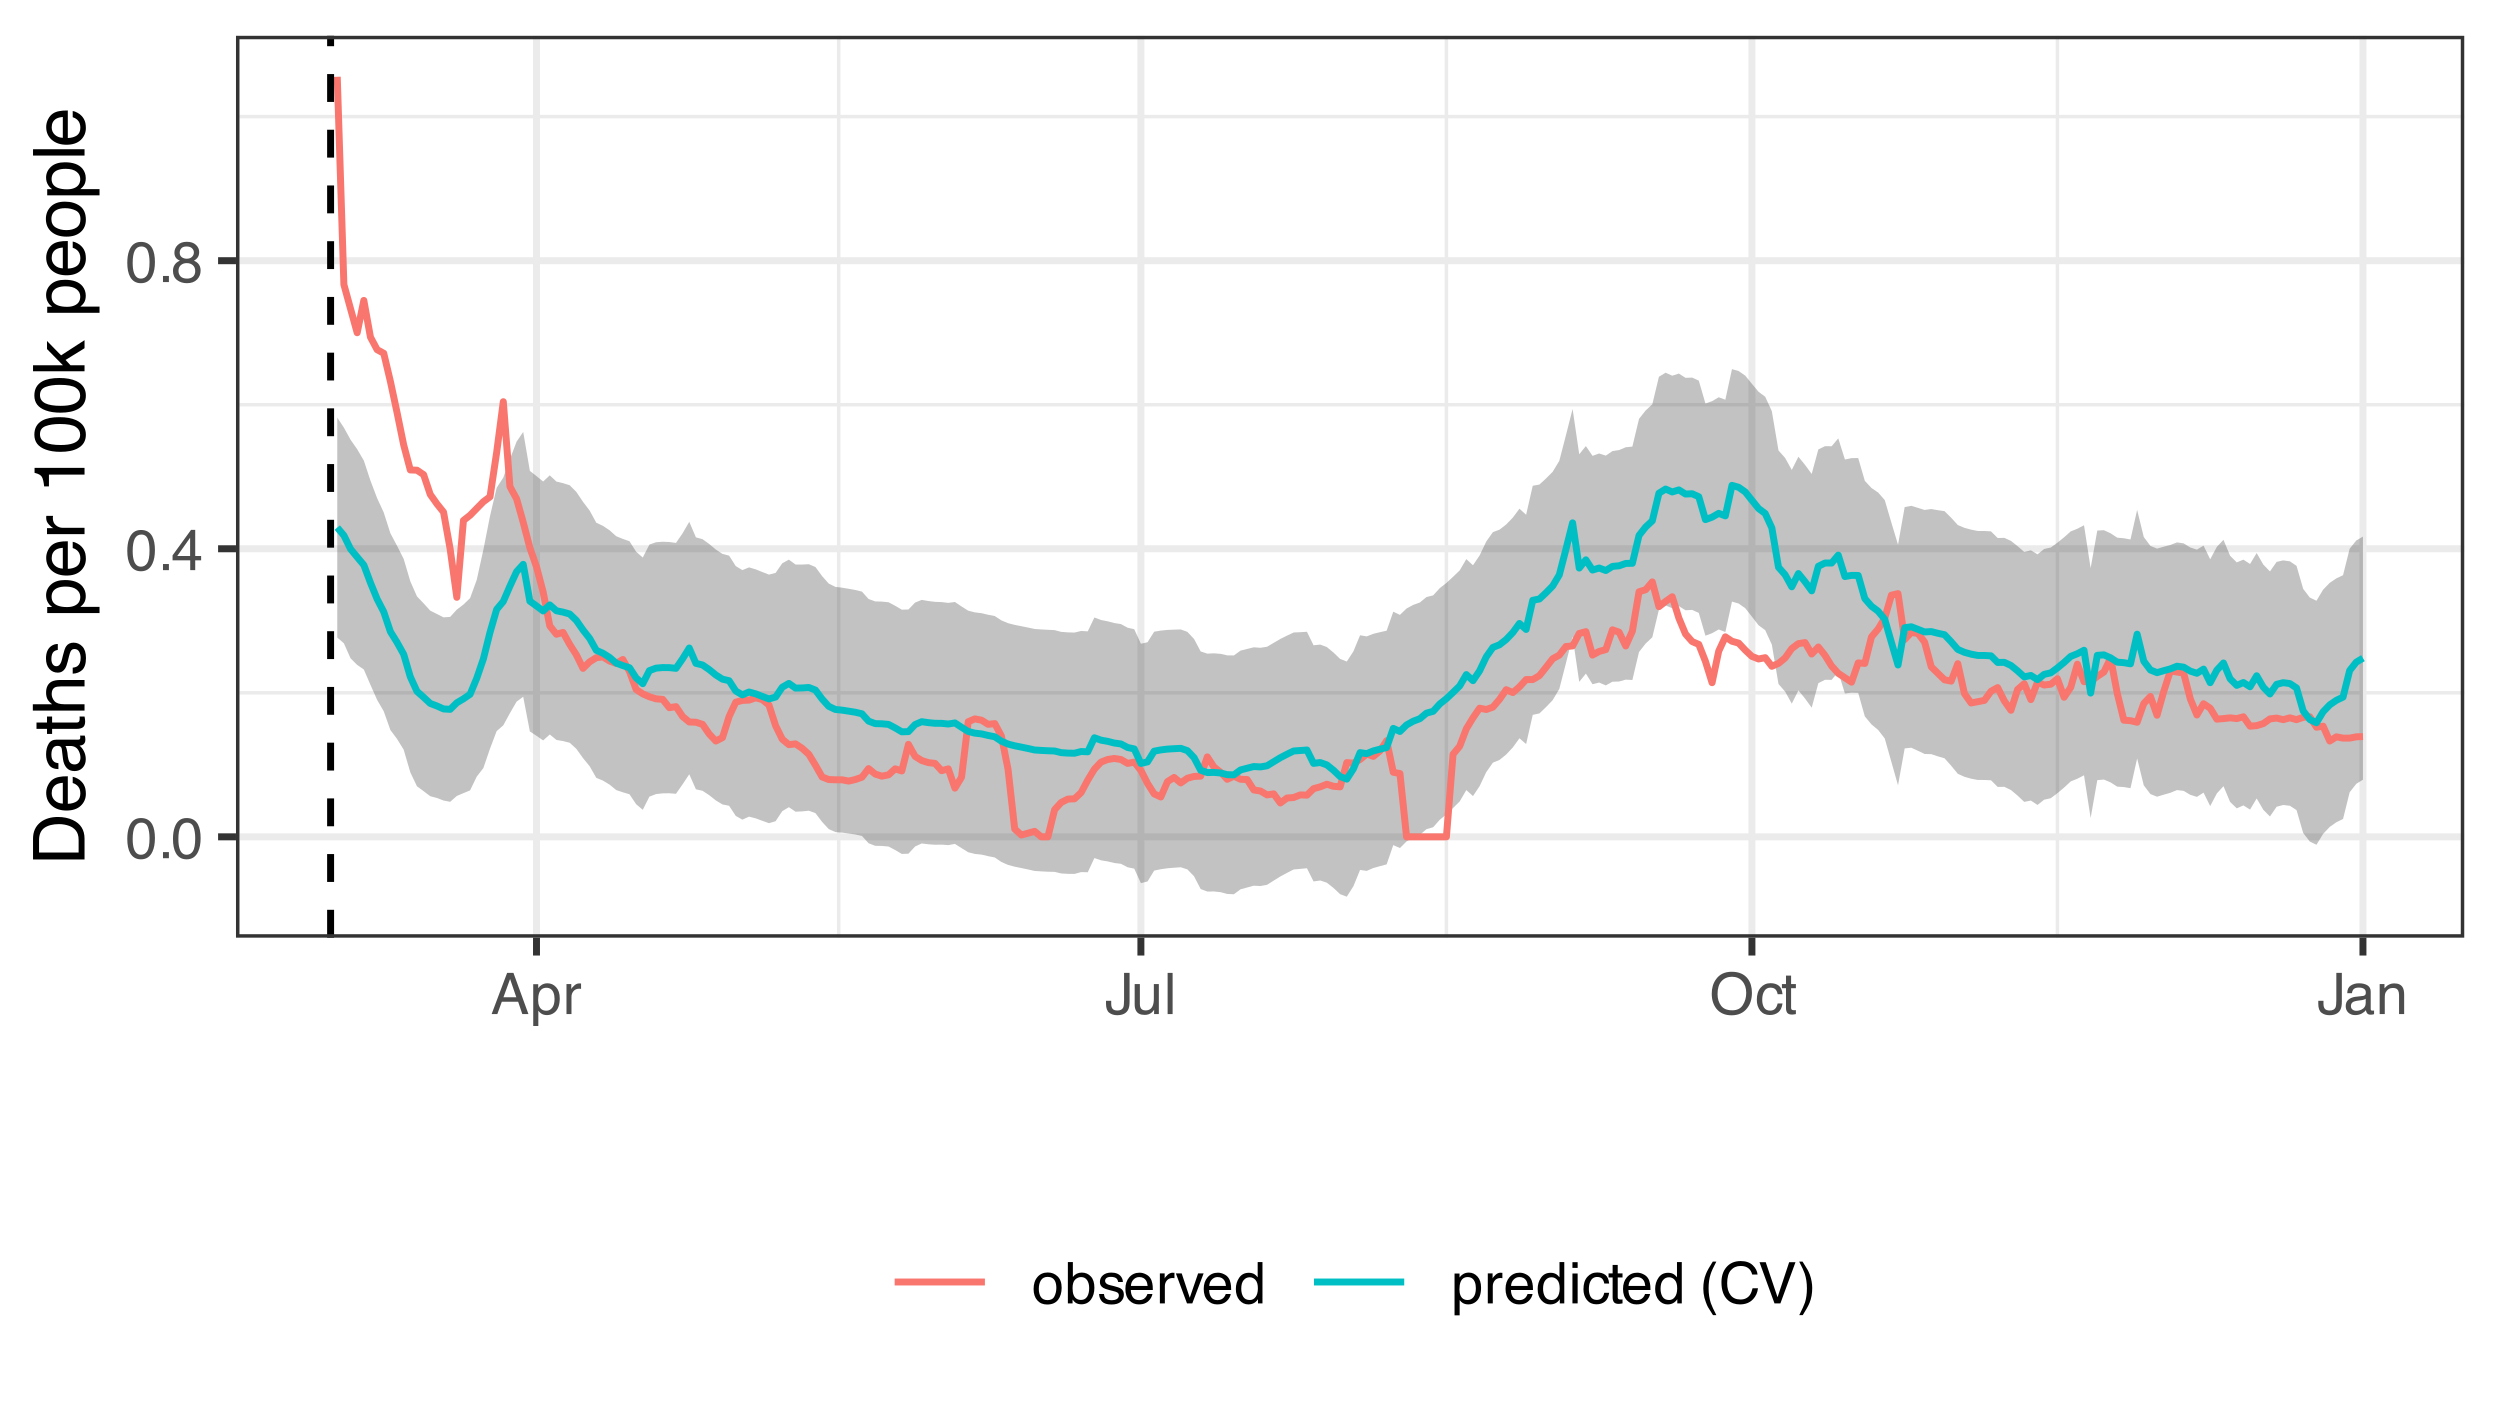 <?xml version="1.0" encoding="UTF-8"?>
<svg xmlns="http://www.w3.org/2000/svg" xmlns:xlink="http://www.w3.org/1999/xlink" width="383" height="216" viewBox="0 0 383 216">
<defs>
<g>
<g id="glyph-0-0">
<path d="M 0.281 0 L 0.281 -6.312 L 5.297 -6.312 L 5.297 0 Z M 4.5 -0.797 L 4.5 -5.516 L 1.078 -5.516 L 1.078 -0.797 Z M 4.5 -0.797 "/>
</g>
<g id="glyph-0-1">
<path d="M 2.375 -6.156 C 3.176 -6.156 3.754 -5.828 4.109 -5.172 C 4.379 -4.66 4.516 -3.961 4.516 -3.078 C 4.516 -2.242 4.391 -1.555 4.141 -1.016 C 3.785 -0.223 3.195 0.172 2.375 0.172 C 1.633 0.172 1.082 -0.148 0.719 -0.797 C 0.426 -1.328 0.281 -2.047 0.281 -2.953 C 0.281 -3.648 0.367 -4.25 0.547 -4.75 C 0.879 -5.688 1.488 -6.156 2.375 -6.156 Z M 2.375 -0.531 C 2.77 -0.531 3.086 -0.707 3.328 -1.062 C 3.566 -1.426 3.688 -2.086 3.688 -3.047 C 3.688 -3.754 3.598 -4.332 3.422 -4.781 C 3.254 -5.227 2.922 -5.453 2.422 -5.453 C 1.973 -5.453 1.641 -5.238 1.422 -4.812 C 1.211 -4.383 1.109 -3.754 1.109 -2.922 C 1.109 -2.297 1.176 -1.789 1.312 -1.406 C 1.52 -0.82 1.875 -0.531 2.375 -0.531 Z M 2.375 -0.531 "/>
</g>
<g id="glyph-0-2">
<path d="M 0.75 -0.938 L 1.656 -0.938 L 1.656 0 L 0.75 0 Z M 0.75 -0.938 "/>
</g>
<g id="glyph-0-3">
<path d="M 2.906 -2.172 L 2.906 -4.969 L 0.938 -2.172 Z M 2.922 0 L 2.922 -1.5 L 0.219 -1.5 L 0.219 -2.266 L 3.047 -6.172 L 3.688 -6.172 L 3.688 -2.172 L 4.594 -2.172 L 4.594 -1.5 L 3.688 -1.5 L 3.688 0 Z M 2.922 0 "/>
</g>
<g id="glyph-0-4">
<path d="M 2.391 -3.578 C 2.734 -3.578 3 -3.672 3.188 -3.859 C 3.383 -4.047 3.484 -4.273 3.484 -4.547 C 3.484 -4.773 3.391 -4.984 3.203 -5.172 C 3.016 -5.359 2.734 -5.453 2.359 -5.453 C 1.992 -5.453 1.727 -5.359 1.562 -5.172 C 1.395 -4.984 1.312 -4.758 1.312 -4.5 C 1.312 -4.207 1.414 -3.977 1.625 -3.812 C 1.844 -3.656 2.098 -3.578 2.391 -3.578 Z M 2.438 -0.531 C 2.801 -0.531 3.098 -0.625 3.328 -0.812 C 3.566 -1.008 3.688 -1.301 3.688 -1.688 C 3.688 -2.082 3.562 -2.383 3.312 -2.594 C 3.07 -2.801 2.766 -2.906 2.391 -2.906 C 2.016 -2.906 1.707 -2.797 1.469 -2.578 C 1.238 -2.367 1.125 -2.078 1.125 -1.703 C 1.125 -1.391 1.227 -1.113 1.438 -0.875 C 1.656 -0.645 1.988 -0.531 2.438 -0.531 Z M 1.344 -3.281 C 1.125 -3.375 0.957 -3.477 0.844 -3.594 C 0.613 -3.82 0.5 -4.125 0.5 -4.5 C 0.5 -4.957 0.664 -5.348 1 -5.672 C 1.332 -6.004 1.801 -6.172 2.406 -6.172 C 3 -6.172 3.461 -6.016 3.797 -5.703 C 4.129 -5.391 4.297 -5.023 4.297 -4.609 C 4.297 -4.223 4.195 -3.914 4 -3.688 C 3.895 -3.551 3.727 -3.414 3.5 -3.281 C 3.758 -3.164 3.961 -3.031 4.109 -2.875 C 4.379 -2.594 4.516 -2.223 4.516 -1.766 C 4.516 -1.223 4.332 -0.766 3.969 -0.391 C 3.602 -0.016 3.086 0.172 2.422 0.172 C 1.828 0.172 1.32 0.008 0.906 -0.312 C 0.488 -0.633 0.281 -1.109 0.281 -1.734 C 0.281 -2.086 0.367 -2.395 0.547 -2.656 C 0.723 -2.926 0.988 -3.133 1.344 -3.281 Z M 1.344 -3.281 "/>
</g>
<g id="glyph-0-5">
<path d="M 3.906 -2.578 L 2.953 -5.375 L 1.938 -2.578 Z M 2.5 -6.312 L 3.469 -6.312 L 5.766 0 L 4.828 0 L 4.188 -1.891 L 1.688 -1.891 L 1 0 L 0.125 0 Z M 2.5 -6.312 "/>
</g>
<g id="glyph-0-6">
<path d="M 2.516 -0.516 C 2.867 -0.516 3.164 -0.664 3.406 -0.969 C 3.645 -1.27 3.766 -1.723 3.766 -2.328 C 3.766 -2.691 3.711 -3.004 3.609 -3.266 C 3.41 -3.773 3.047 -4.031 2.516 -4.031 C 1.973 -4.031 1.602 -3.766 1.406 -3.234 C 1.301 -2.941 1.25 -2.578 1.25 -2.141 C 1.25 -1.785 1.301 -1.484 1.406 -1.234 C 1.602 -0.754 1.973 -0.516 2.516 -0.516 Z M 0.5 -4.578 L 1.266 -4.578 L 1.266 -3.969 C 1.41 -4.176 1.578 -4.336 1.766 -4.453 C 2.023 -4.629 2.332 -4.719 2.688 -4.719 C 3.207 -4.719 3.648 -4.516 4.016 -4.109 C 4.379 -3.711 4.562 -3.145 4.562 -2.406 C 4.562 -1.395 4.297 -0.676 3.766 -0.25 C 3.43 0.02 3.047 0.156 2.609 0.156 C 2.266 0.156 1.973 0.078 1.734 -0.078 C 1.598 -0.16 1.445 -0.305 1.281 -0.516 L 1.281 1.828 L 0.5 1.828 Z M 0.5 -4.578 "/>
</g>
<g id="glyph-0-7">
<path d="M 0.594 -4.594 L 1.328 -4.594 L 1.328 -3.812 C 1.379 -3.957 1.523 -4.141 1.766 -4.359 C 2.004 -4.586 2.273 -4.703 2.578 -4.703 C 2.586 -4.703 2.609 -4.695 2.641 -4.688 C 2.68 -4.688 2.742 -4.688 2.828 -4.688 L 2.828 -3.859 C 2.773 -3.867 2.727 -3.875 2.688 -3.875 C 2.656 -3.883 2.617 -3.891 2.578 -3.891 C 2.18 -3.891 1.879 -3.766 1.672 -3.516 C 1.461 -3.266 1.359 -2.973 1.359 -2.641 L 1.359 0 L 0.594 0 Z M 0.594 -4.594 "/>
</g>
<g id="glyph-0-8">
<path d="M 3.766 -1.875 C 3.766 -1.344 3.688 -0.93 3.531 -0.641 C 3.238 -0.098 2.68 0.172 1.859 0.172 C 1.391 0.172 0.988 0.047 0.656 -0.203 C 0.32 -0.461 0.156 -0.922 0.156 -1.578 L 0.156 -2.031 L 0.953 -2.031 L 0.953 -1.578 C 0.953 -1.234 1.023 -0.973 1.172 -0.797 C 1.328 -0.629 1.57 -0.547 1.906 -0.547 C 2.352 -0.547 2.648 -0.703 2.797 -1.016 C 2.879 -1.211 2.922 -1.578 2.922 -2.109 L 2.922 -6.312 L 3.766 -6.312 Z M 3.766 -1.875 "/>
</g>
<g id="glyph-0-9">
<path d="M 1.344 -4.594 L 1.344 -1.547 C 1.344 -1.305 1.379 -1.113 1.453 -0.969 C 1.586 -0.695 1.844 -0.562 2.219 -0.562 C 2.758 -0.562 3.125 -0.801 3.312 -1.281 C 3.426 -1.539 3.484 -1.895 3.484 -2.344 L 3.484 -4.594 L 4.25 -4.594 L 4.25 0 L 3.516 0 L 3.531 -0.672 C 3.426 -0.504 3.301 -0.359 3.156 -0.234 C 2.863 0.004 2.504 0.125 2.078 0.125 C 1.422 0.125 0.977 -0.094 0.75 -0.531 C 0.613 -0.77 0.547 -1.082 0.547 -1.469 L 0.547 -4.594 Z M 2.406 -4.719 Z M 2.406 -4.719 "/>
</g>
<g id="glyph-0-10">
<path d="M 0.594 -6.312 L 1.359 -6.312 L 1.359 0 L 0.594 0 Z M 0.594 -6.312 "/>
</g>
<g id="glyph-0-11">
<path d="M 3.391 -6.484 C 4.504 -6.484 5.332 -6.125 5.875 -5.406 C 6.289 -4.844 6.5 -4.129 6.5 -3.266 C 6.5 -2.316 6.258 -1.535 5.781 -0.922 C 5.219 -0.18 4.414 0.188 3.375 0.188 C 2.406 0.188 1.645 -0.133 1.094 -0.781 C 0.594 -1.395 0.344 -2.176 0.344 -3.125 C 0.344 -3.977 0.555 -4.707 0.984 -5.312 C 1.523 -6.094 2.328 -6.484 3.391 -6.484 Z M 3.484 -0.578 C 4.234 -0.578 4.773 -0.848 5.109 -1.391 C 5.453 -1.93 5.625 -2.551 5.625 -3.25 C 5.625 -3.988 5.426 -4.582 5.031 -5.031 C 4.645 -5.488 4.113 -5.719 3.438 -5.719 C 2.789 -5.719 2.258 -5.492 1.844 -5.047 C 1.438 -4.598 1.234 -3.938 1.234 -3.062 C 1.234 -2.363 1.41 -1.773 1.766 -1.297 C 2.117 -0.816 2.691 -0.578 3.484 -0.578 Z M 3.422 -6.484 Z M 3.422 -6.484 "/>
</g>
<g id="glyph-0-12">
<path d="M 2.344 -4.734 C 2.863 -4.734 3.285 -4.609 3.609 -4.359 C 3.93 -4.109 4.125 -3.672 4.188 -3.047 L 3.438 -3.047 C 3.395 -3.336 3.289 -3.578 3.125 -3.766 C 2.957 -3.953 2.695 -4.047 2.344 -4.047 C 1.852 -4.047 1.5 -3.801 1.281 -3.312 C 1.145 -3.008 1.078 -2.629 1.078 -2.172 C 1.078 -1.703 1.172 -1.312 1.359 -1 C 1.555 -0.688 1.867 -0.531 2.297 -0.531 C 2.609 -0.531 2.859 -0.625 3.047 -0.812 C 3.234 -1.008 3.363 -1.281 3.438 -1.625 L 4.188 -1.625 C 4.102 -1.02 3.891 -0.57 3.547 -0.281 C 3.203 0 2.766 0.141 2.234 0.141 C 1.629 0.141 1.145 -0.078 0.781 -0.516 C 0.426 -0.961 0.25 -1.516 0.25 -2.172 C 0.25 -2.984 0.445 -3.613 0.844 -4.062 C 1.238 -4.508 1.738 -4.734 2.344 -4.734 Z M 2.219 -4.719 Z M 2.219 -4.719 "/>
</g>
<g id="glyph-0-13">
<path d="M 0.719 -5.891 L 1.5 -5.891 L 1.5 -4.594 L 2.234 -4.594 L 2.234 -3.969 L 1.5 -3.969 L 1.5 -0.969 C 1.5 -0.801 1.555 -0.691 1.672 -0.641 C 1.723 -0.609 1.82 -0.594 1.969 -0.594 C 2 -0.594 2.035 -0.594 2.078 -0.594 C 2.129 -0.594 2.18 -0.598 2.234 -0.609 L 2.234 0 C 2.148 0.02 2.055 0.035 1.953 0.047 C 1.859 0.066 1.758 0.078 1.656 0.078 C 1.289 0.078 1.039 -0.016 0.906 -0.203 C 0.781 -0.391 0.719 -0.629 0.719 -0.922 L 0.719 -3.969 L 0.094 -3.969 L 0.094 -4.594 L 0.719 -4.594 Z M 0.719 -5.891 "/>
</g>
<g id="glyph-0-14">
<path d="M 1.156 -1.219 C 1.156 -1 1.238 -0.82 1.406 -0.688 C 1.57 -0.562 1.766 -0.5 1.984 -0.5 C 2.254 -0.5 2.52 -0.562 2.781 -0.688 C 3.207 -0.895 3.422 -1.238 3.422 -1.719 L 3.422 -2.344 C 3.328 -2.281 3.203 -2.227 3.047 -2.188 C 2.898 -2.145 2.754 -2.117 2.609 -2.109 L 2.141 -2.047 C 1.867 -2.004 1.66 -1.945 1.516 -1.875 C 1.273 -1.738 1.156 -1.52 1.156 -1.219 Z M 3.031 -2.781 C 3.207 -2.812 3.328 -2.891 3.391 -3.016 C 3.422 -3.078 3.438 -3.176 3.438 -3.312 C 3.438 -3.57 3.344 -3.758 3.156 -3.875 C 2.969 -4 2.703 -4.062 2.359 -4.062 C 1.953 -4.062 1.664 -3.953 1.5 -3.734 C 1.406 -3.609 1.344 -3.43 1.312 -3.203 L 0.594 -3.203 C 0.602 -3.766 0.785 -4.156 1.141 -4.375 C 1.492 -4.602 1.906 -4.719 2.375 -4.719 C 2.914 -4.719 3.352 -4.613 3.688 -4.406 C 4.02 -4.195 4.188 -3.875 4.188 -3.438 L 4.188 -0.797 C 4.188 -0.711 4.203 -0.645 4.234 -0.594 C 4.273 -0.551 4.348 -0.531 4.453 -0.531 C 4.484 -0.531 4.52 -0.531 4.562 -0.531 C 4.602 -0.531 4.648 -0.535 4.703 -0.547 L 4.703 0.016 C 4.578 0.055 4.484 0.078 4.422 0.078 C 4.359 0.086 4.273 0.094 4.172 0.094 C 3.898 0.094 3.707 0 3.594 -0.188 C 3.531 -0.281 3.484 -0.422 3.453 -0.609 C 3.297 -0.398 3.07 -0.219 2.781 -0.062 C 2.488 0.082 2.16 0.156 1.797 0.156 C 1.367 0.156 1.02 0.023 0.75 -0.234 C 0.488 -0.492 0.359 -0.816 0.359 -1.203 C 0.359 -1.629 0.488 -1.957 0.75 -2.188 C 1.02 -2.426 1.367 -2.578 1.797 -2.641 Z M 2.391 -4.719 Z M 2.391 -4.719 "/>
</g>
<g id="glyph-0-15">
<path d="M 0.562 -4.594 L 1.297 -4.594 L 1.297 -3.953 C 1.516 -4.211 1.742 -4.398 1.984 -4.516 C 2.234 -4.641 2.508 -4.703 2.812 -4.703 C 3.457 -4.703 3.895 -4.473 4.125 -4.016 C 4.25 -3.766 4.312 -3.41 4.312 -2.953 L 4.312 0 L 3.531 0 L 3.531 -2.906 C 3.531 -3.176 3.488 -3.398 3.406 -3.578 C 3.27 -3.859 3.02 -4 2.656 -4 C 2.477 -4 2.328 -3.984 2.203 -3.953 C 1.992 -3.891 1.812 -3.766 1.656 -3.578 C 1.52 -3.422 1.43 -3.258 1.391 -3.094 C 1.359 -2.938 1.344 -2.707 1.344 -2.406 L 1.344 0 L 0.562 0 Z M 2.391 -4.719 Z M 2.391 -4.719 "/>
</g>
<g id="glyph-0-16">
<path d="M 2.391 -0.5 C 2.898 -0.5 3.25 -0.691 3.438 -1.078 C 3.633 -1.461 3.734 -1.895 3.734 -2.375 C 3.734 -2.801 3.664 -3.148 3.531 -3.422 C 3.312 -3.848 2.938 -4.062 2.406 -4.062 C 1.926 -4.062 1.578 -3.879 1.359 -3.516 C 1.148 -3.16 1.047 -2.727 1.047 -2.219 C 1.047 -1.727 1.148 -1.316 1.359 -0.984 C 1.578 -0.66 1.922 -0.5 2.391 -0.5 Z M 2.422 -4.734 C 3.016 -4.734 3.516 -4.535 3.922 -4.141 C 4.336 -3.742 4.547 -3.16 4.547 -2.391 C 4.547 -1.648 4.363 -1.035 4 -0.547 C 3.633 -0.066 3.07 0.172 2.312 0.172 C 1.688 0.172 1.188 -0.039 0.812 -0.469 C 0.438 -0.895 0.25 -1.473 0.25 -2.203 C 0.25 -2.973 0.445 -3.586 0.844 -4.047 C 1.238 -4.504 1.766 -4.734 2.422 -4.734 Z M 2.391 -4.719 Z M 2.391 -4.719 "/>
</g>
<g id="glyph-0-17">
<path d="M 0.5 -6.328 L 1.266 -6.328 L 1.266 -4.047 C 1.43 -4.266 1.629 -4.43 1.859 -4.547 C 2.098 -4.66 2.352 -4.719 2.625 -4.719 C 3.195 -4.719 3.66 -4.52 4.016 -4.125 C 4.379 -3.738 4.562 -3.16 4.562 -2.391 C 4.562 -1.66 4.383 -1.055 4.031 -0.578 C 3.676 -0.098 3.188 0.141 2.562 0.141 C 2.219 0.141 1.922 0.055 1.672 -0.109 C 1.535 -0.203 1.383 -0.363 1.219 -0.594 L 1.219 0 L 0.5 0 Z M 2.516 -0.531 C 2.93 -0.531 3.242 -0.695 3.453 -1.031 C 3.66 -1.363 3.766 -1.801 3.766 -2.344 C 3.766 -2.832 3.66 -3.234 3.453 -3.547 C 3.242 -3.867 2.938 -4.031 2.531 -4.031 C 2.188 -4.031 1.879 -3.898 1.609 -3.641 C 1.348 -3.379 1.219 -2.945 1.219 -2.344 C 1.219 -1.914 1.27 -1.566 1.375 -1.297 C 1.582 -0.785 1.961 -0.531 2.516 -0.531 Z M 2.516 -0.531 "/>
</g>
<g id="glyph-0-18">
<path d="M 1.031 -1.438 C 1.051 -1.188 1.113 -0.988 1.219 -0.844 C 1.414 -0.602 1.754 -0.484 2.234 -0.484 C 2.516 -0.484 2.766 -0.539 2.984 -0.656 C 3.203 -0.781 3.312 -0.973 3.312 -1.234 C 3.312 -1.43 3.223 -1.582 3.047 -1.688 C 2.941 -1.75 2.723 -1.82 2.391 -1.906 L 1.781 -2.062 C 1.383 -2.164 1.094 -2.273 0.906 -2.391 C 0.57 -2.598 0.406 -2.891 0.406 -3.266 C 0.406 -3.691 0.562 -4.039 0.875 -4.312 C 1.195 -4.582 1.617 -4.719 2.141 -4.719 C 2.836 -4.719 3.336 -4.516 3.641 -4.109 C 3.836 -3.848 3.93 -3.57 3.922 -3.281 L 3.203 -3.281 C 3.18 -3.457 3.117 -3.613 3.016 -3.75 C 2.836 -3.957 2.531 -4.062 2.094 -4.062 C 1.801 -4.062 1.578 -4.004 1.422 -3.891 C 1.273 -3.773 1.203 -3.629 1.203 -3.453 C 1.203 -3.254 1.301 -3.094 1.5 -2.969 C 1.613 -2.895 1.781 -2.832 2 -2.781 L 2.516 -2.656 C 3.066 -2.52 3.438 -2.391 3.625 -2.266 C 3.926 -2.066 4.078 -1.754 4.078 -1.328 C 4.078 -0.922 3.922 -0.566 3.609 -0.266 C 3.305 0.023 2.832 0.172 2.188 0.172 C 1.508 0.172 1.023 0.02 0.734 -0.281 C 0.453 -0.594 0.301 -0.977 0.281 -1.438 Z M 2.172 -4.719 Z M 2.172 -4.719 "/>
</g>
<g id="glyph-0-19">
<path d="M 2.484 -4.703 C 2.805 -4.703 3.117 -4.625 3.422 -4.469 C 3.734 -4.32 3.969 -4.125 4.125 -3.875 C 4.281 -3.645 4.383 -3.375 4.438 -3.062 C 4.488 -2.852 4.516 -2.516 4.516 -2.047 L 1.141 -2.047 C 1.148 -1.586 1.258 -1.211 1.469 -0.922 C 1.676 -0.641 1.992 -0.5 2.422 -0.5 C 2.828 -0.5 3.148 -0.633 3.391 -0.906 C 3.523 -1.062 3.625 -1.238 3.688 -1.438 L 4.453 -1.438 C 4.43 -1.27 4.363 -1.082 4.25 -0.875 C 4.133 -0.664 4.004 -0.5 3.859 -0.375 C 3.629 -0.145 3.344 0.008 3 0.094 C 2.812 0.133 2.598 0.156 2.359 0.156 C 1.785 0.156 1.301 -0.051 0.906 -0.469 C 0.508 -0.883 0.312 -1.469 0.312 -2.219 C 0.312 -2.945 0.508 -3.539 0.906 -4 C 1.312 -4.469 1.836 -4.703 2.484 -4.703 Z M 3.719 -2.672 C 3.688 -3.004 3.613 -3.27 3.5 -3.469 C 3.281 -3.844 2.926 -4.031 2.438 -4.031 C 2.082 -4.031 1.785 -3.898 1.547 -3.641 C 1.305 -3.391 1.176 -3.066 1.156 -2.672 Z M 2.406 -4.719 Z M 2.406 -4.719 "/>
</g>
<g id="glyph-0-20">
<path d="M 0.938 -4.594 L 2.172 -0.859 L 3.453 -4.594 L 4.297 -4.594 L 2.562 0 L 1.75 0 L 0.047 -4.594 Z M 0.938 -4.594 "/>
</g>
<g id="glyph-0-21">
<path d="M 1.062 -2.25 C 1.062 -1.75 1.164 -1.332 1.375 -1 C 1.582 -0.676 1.914 -0.516 2.375 -0.516 C 2.727 -0.516 3.02 -0.664 3.25 -0.969 C 3.488 -1.281 3.609 -1.723 3.609 -2.297 C 3.609 -2.879 3.488 -3.305 3.25 -3.578 C 3.008 -3.859 2.711 -4 2.359 -4 C 1.973 -4 1.66 -3.848 1.422 -3.547 C 1.18 -3.254 1.062 -2.82 1.062 -2.25 Z M 2.219 -4.688 C 2.57 -4.688 2.867 -4.609 3.109 -4.453 C 3.242 -4.367 3.398 -4.219 3.578 -4 L 3.578 -6.328 L 4.312 -6.328 L 4.312 0 L 3.625 0 L 3.625 -0.641 C 3.438 -0.359 3.219 -0.156 2.969 -0.031 C 2.727 0.094 2.453 0.156 2.141 0.156 C 1.617 0.156 1.172 -0.055 0.797 -0.484 C 0.422 -0.91 0.234 -1.484 0.234 -2.203 C 0.234 -2.867 0.406 -3.445 0.75 -3.938 C 1.094 -4.438 1.582 -4.688 2.219 -4.688 Z M 2.219 -4.688 "/>
</g>
<g id="glyph-0-22">
<path d="M 0.562 -4.578 L 1.359 -4.578 L 1.359 0 L 0.562 0 Z M 0.562 -6.312 L 1.359 -6.312 L 1.359 -5.438 L 0.562 -5.438 Z M 0.562 -6.312 "/>
</g>
<g id="glyph-0-23">
</g>
<g id="glyph-0-24">
<path d="M 2.609 -6.406 C 2.148 -5.539 1.859 -4.898 1.734 -4.484 C 1.523 -3.859 1.422 -3.133 1.422 -2.312 C 1.422 -1.477 1.535 -0.719 1.766 -0.031 C 1.91 0.383 2.191 0.992 2.609 1.797 L 2.094 1.797 C 1.676 1.141 1.414 0.723 1.312 0.547 C 1.219 0.367 1.113 0.125 1 -0.188 C 0.832 -0.613 0.719 -1.066 0.656 -1.547 C 0.625 -1.797 0.609 -2.035 0.609 -2.266 C 0.609 -3.109 0.742 -3.859 1.016 -4.516 C 1.18 -4.941 1.531 -5.57 2.062 -6.406 Z M 2.609 -6.406 "/>
</g>
<g id="glyph-0-25">
<path d="M 3.328 -6.484 C 4.129 -6.484 4.75 -6.27 5.188 -5.844 C 5.625 -5.426 5.867 -4.953 5.922 -4.422 L 5.094 -4.422 C 5 -4.828 4.812 -5.145 4.531 -5.375 C 4.25 -5.613 3.852 -5.734 3.344 -5.734 C 2.719 -5.734 2.211 -5.516 1.828 -5.078 C 1.453 -4.641 1.266 -3.973 1.266 -3.078 C 1.266 -2.336 1.438 -1.738 1.781 -1.281 C 2.125 -0.82 2.633 -0.594 3.312 -0.594 C 3.945 -0.594 4.43 -0.832 4.766 -1.312 C 4.93 -1.57 5.062 -1.906 5.156 -2.312 L 5.984 -2.312 C 5.91 -1.656 5.664 -1.102 5.25 -0.656 C 4.75 -0.113 4.07 0.156 3.219 0.156 C 2.488 0.156 1.875 -0.062 1.375 -0.5 C 0.719 -1.094 0.391 -2 0.391 -3.219 C 0.391 -4.156 0.633 -4.922 1.125 -5.516 C 1.656 -6.16 2.391 -6.484 3.328 -6.484 Z M 3.156 -6.484 Z M 3.156 -6.484 "/>
</g>
<g id="glyph-0-26">
<path d="M 1.172 -6.312 L 2.984 -0.938 L 4.766 -6.312 L 5.734 -6.312 L 3.422 0 L 2.516 0 L 0.219 -6.312 Z M 1.172 -6.312 "/>
</g>
<g id="glyph-0-27">
<path d="M 0.312 1.797 C 0.758 0.91 1.051 0.266 1.188 -0.141 C 1.383 -0.754 1.484 -1.477 1.484 -2.312 C 1.484 -3.133 1.367 -3.891 1.141 -4.578 C 0.992 -5.004 0.711 -5.613 0.297 -6.406 L 0.812 -6.406 C 1.25 -5.707 1.516 -5.273 1.609 -5.109 C 1.703 -4.941 1.805 -4.711 1.922 -4.422 C 2.055 -4.066 2.148 -3.711 2.203 -3.359 C 2.266 -3.016 2.297 -2.68 2.297 -2.359 C 2.297 -1.516 2.16 -0.758 1.891 -0.094 C 1.723 0.332 1.375 0.961 0.844 1.797 Z M 0.312 1.797 "/>
</g>
<g id="glyph-1-0">
<path d="M 0 -0.359 L -7.891 -0.359 L -7.891 -6.625 L 0 -6.625 Z M -0.984 -5.625 L -6.906 -5.625 L -6.906 -1.344 L -0.984 -1.344 Z M -0.984 -5.625 "/>
</g>
<g id="glyph-1-1">
<path d="M -0.906 -3.875 C -0.906 -4.227 -0.945 -4.523 -1.031 -4.766 C -1.164 -5.172 -1.43 -5.508 -1.828 -5.781 C -2.148 -5.988 -2.562 -6.141 -3.062 -6.234 C -3.352 -6.285 -3.629 -6.312 -3.891 -6.312 C -4.859 -6.312 -5.613 -6.117 -6.156 -5.734 C -6.695 -5.348 -6.969 -4.723 -6.969 -3.859 L -6.969 -1.953 L -0.906 -1.953 Z M -7.891 -0.891 L -7.891 -4.078 C -7.891 -5.16 -7.504 -6.004 -6.734 -6.609 C -6.035 -7.141 -5.145 -7.406 -4.062 -7.406 C -3.227 -7.406 -2.473 -7.25 -1.797 -6.938 C -0.598 -6.383 0 -5.43 0 -4.078 L 0 -0.891 Z M -7.891 -0.891 "/>
</g>
<g id="glyph-1-2">
<path d="M -5.875 -3.109 C -5.875 -3.516 -5.781 -3.906 -5.594 -4.281 C -5.406 -4.664 -5.156 -4.961 -4.844 -5.172 C -4.562 -5.359 -4.223 -5.484 -3.828 -5.547 C -3.566 -5.609 -3.145 -5.641 -2.562 -5.641 L -2.562 -1.422 C -1.977 -1.441 -1.508 -1.578 -1.156 -1.828 C -0.812 -2.086 -0.641 -2.488 -0.641 -3.031 C -0.641 -3.539 -0.805 -3.945 -1.141 -4.25 C -1.328 -4.414 -1.551 -4.535 -1.812 -4.609 L -1.812 -5.562 C -1.594 -5.531 -1.352 -5.441 -1.094 -5.297 C -0.832 -5.16 -0.625 -5.004 -0.469 -4.828 C -0.176 -4.535 0.02 -4.176 0.125 -3.75 C 0.176 -3.508 0.203 -3.242 0.203 -2.953 C 0.203 -2.234 -0.055 -1.625 -0.578 -1.125 C -1.098 -0.633 -1.828 -0.391 -2.766 -0.391 C -3.691 -0.391 -4.441 -0.641 -5.016 -1.141 C -5.586 -1.641 -5.875 -2.297 -5.875 -3.109 Z M -3.328 -4.641 C -3.754 -4.609 -4.094 -4.52 -4.344 -4.375 C -4.801 -4.102 -5.031 -3.66 -5.031 -3.047 C -5.031 -2.598 -4.867 -2.223 -4.547 -1.922 C -4.234 -1.629 -3.828 -1.473 -3.328 -1.453 Z M -5.891 -3.016 Z M -5.891 -3.016 "/>
</g>
<g id="glyph-1-3">
<path d="M -1.531 -1.453 C -1.25 -1.453 -1.023 -1.551 -0.859 -1.75 C -0.703 -1.957 -0.625 -2.203 -0.625 -2.484 C -0.625 -2.816 -0.703 -3.145 -0.859 -3.469 C -1.117 -4.008 -1.551 -4.281 -2.156 -4.281 L -2.922 -4.281 C -2.848 -4.156 -2.785 -4 -2.734 -3.812 C -2.691 -3.633 -2.656 -3.453 -2.625 -3.266 L -2.562 -2.688 C -2.508 -2.332 -2.438 -2.066 -2.344 -1.891 C -2.164 -1.598 -1.895 -1.453 -1.531 -1.453 Z M -3.484 -3.797 C -3.516 -4.016 -3.609 -4.16 -3.766 -4.234 C -3.848 -4.273 -3.973 -4.297 -4.141 -4.297 C -4.461 -4.297 -4.695 -4.176 -4.844 -3.938 C -5 -3.707 -5.078 -3.375 -5.078 -2.938 C -5.078 -2.438 -4.941 -2.082 -4.672 -1.875 C -4.516 -1.75 -4.289 -1.672 -4 -1.641 L -4 -0.734 C -4.707 -0.754 -5.195 -0.984 -5.469 -1.422 C -5.75 -1.867 -5.891 -2.383 -5.891 -2.969 C -5.891 -3.645 -5.758 -4.191 -5.5 -4.609 C -5.25 -5.035 -4.848 -5.25 -4.297 -5.25 L -0.984 -5.25 C -0.891 -5.25 -0.812 -5.266 -0.75 -5.297 C -0.688 -5.336 -0.656 -5.426 -0.656 -5.562 C -0.656 -5.602 -0.656 -5.648 -0.656 -5.703 C -0.664 -5.766 -0.676 -5.82 -0.688 -5.875 L 0.031 -5.875 C 0.07 -5.727 0.098 -5.613 0.109 -5.531 C 0.117 -5.457 0.125 -5.352 0.125 -5.219 C 0.125 -4.883 0.004 -4.641 -0.234 -4.484 C -0.359 -4.41 -0.535 -4.359 -0.766 -4.328 C -0.504 -4.129 -0.281 -3.844 -0.094 -3.469 C 0.094 -3.102 0.188 -2.695 0.188 -2.25 C 0.188 -1.719 0.023 -1.281 -0.297 -0.938 C -0.617 -0.602 -1.023 -0.438 -1.516 -0.438 C -2.047 -0.438 -2.457 -0.602 -2.75 -0.938 C -3.039 -1.27 -3.223 -1.707 -3.297 -2.25 Z M -5.891 -2.984 Z M -5.891 -2.984 "/>
</g>
<g id="glyph-1-4">
<path d="M -7.359 -0.906 L -7.359 -1.875 L -5.75 -1.875 L -5.75 -2.797 L -4.969 -2.797 L -4.969 -1.875 L -1.203 -1.875 C -1.004 -1.875 -0.875 -1.941 -0.812 -2.078 C -0.77 -2.16 -0.75 -2.285 -0.75 -2.453 C -0.75 -2.504 -0.75 -2.555 -0.75 -2.609 C -0.75 -2.66 -0.754 -2.723 -0.766 -2.797 L 0 -2.797 C 0.031 -2.68 0.051 -2.562 0.062 -2.438 C 0.082 -2.32 0.094 -2.195 0.094 -2.062 C 0.094 -1.613 -0.02 -1.305 -0.25 -1.141 C -0.488 -0.984 -0.789 -0.906 -1.156 -0.906 L -4.969 -0.906 L -4.969 -0.125 L -5.75 -0.125 L -5.75 -0.906 Z M -7.359 -0.906 "/>
</g>
<g id="glyph-1-5">
<path d="M -7.922 -0.703 L -7.922 -1.672 L -4.969 -1.672 C -5.258 -1.898 -5.469 -2.109 -5.594 -2.297 C -5.789 -2.609 -5.891 -2.992 -5.891 -3.453 C -5.891 -4.285 -5.598 -4.852 -5.016 -5.156 C -4.691 -5.312 -4.25 -5.391 -3.688 -5.391 L 0 -5.391 L 0 -4.406 L -3.625 -4.406 C -4.051 -4.406 -4.363 -4.352 -4.562 -4.25 C -4.875 -4.07 -5.031 -3.738 -5.031 -3.25 C -5.031 -2.852 -4.891 -2.488 -4.609 -2.156 C -4.336 -1.832 -3.816 -1.672 -3.047 -1.672 L 0 -1.672 L 0 -0.703 Z M -7.922 -0.703 "/>
</g>
<g id="glyph-1-6">
<path d="M -1.812 -1.281 C -1.488 -1.312 -1.238 -1.395 -1.062 -1.531 C -0.75 -1.77 -0.594 -2.191 -0.594 -2.797 C -0.594 -3.148 -0.672 -3.461 -0.828 -3.734 C -0.984 -4.004 -1.223 -4.141 -1.547 -4.141 C -1.797 -4.141 -1.984 -4.031 -2.109 -3.812 C -2.191 -3.676 -2.285 -3.398 -2.391 -2.984 L -2.578 -2.219 C -2.703 -1.727 -2.836 -1.367 -2.984 -1.141 C -3.254 -0.723 -3.617 -0.516 -4.078 -0.516 C -4.617 -0.516 -5.055 -0.707 -5.391 -1.094 C -5.734 -1.488 -5.906 -2.02 -5.906 -2.688 C -5.906 -3.551 -5.648 -4.176 -5.141 -4.562 C -4.816 -4.801 -4.469 -4.914 -4.094 -4.906 L -4.094 -4 C -4.312 -3.977 -4.508 -3.898 -4.688 -3.766 C -4.945 -3.547 -5.078 -3.16 -5.078 -2.609 C -5.078 -2.242 -5.004 -1.969 -4.859 -1.781 C -4.723 -1.594 -4.539 -1.5 -4.312 -1.5 C -4.062 -1.5 -3.863 -1.625 -3.719 -1.875 C -3.625 -2.008 -3.539 -2.219 -3.469 -2.5 L -3.312 -3.141 C -3.145 -3.836 -2.984 -4.301 -2.828 -4.531 C -2.578 -4.914 -2.191 -5.109 -1.672 -5.109 C -1.148 -5.109 -0.703 -4.91 -0.328 -4.516 C 0.035 -4.129 0.219 -3.539 0.219 -2.75 C 0.219 -1.895 0.023 -1.285 -0.359 -0.922 C -0.754 -0.566 -1.238 -0.379 -1.812 -0.359 Z M -5.891 -2.719 Z M -5.891 -2.719 "/>
</g>
<g id="glyph-1-7">
</g>
<g id="glyph-1-8">
<path d="M -0.656 -3.141 C -0.656 -3.586 -0.844 -3.957 -1.219 -4.25 C -1.594 -4.551 -2.156 -4.703 -2.906 -4.703 C -3.363 -4.703 -3.758 -4.641 -4.094 -4.516 C -4.727 -4.266 -5.047 -3.805 -5.047 -3.141 C -5.047 -2.461 -4.711 -2.004 -4.047 -1.766 C -3.68 -1.629 -3.223 -1.562 -2.672 -1.562 C -2.234 -1.562 -1.859 -1.629 -1.547 -1.766 C -0.953 -2.016 -0.656 -2.473 -0.656 -3.141 Z M -5.719 -0.641 L -5.719 -1.578 L -4.969 -1.578 C -5.227 -1.766 -5.426 -1.973 -5.562 -2.203 C -5.781 -2.535 -5.891 -2.922 -5.891 -3.359 C -5.891 -4.004 -5.641 -4.555 -5.141 -5.016 C -4.641 -5.473 -3.926 -5.703 -3 -5.703 C -1.75 -5.703 -0.852 -5.375 -0.312 -4.719 C 0.02 -4.301 0.188 -3.816 0.188 -3.266 C 0.188 -2.828 0.094 -2.461 -0.094 -2.172 C -0.195 -2.004 -0.379 -1.812 -0.641 -1.594 L 2.297 -1.594 L 2.297 -0.641 Z M -5.719 -0.641 "/>
</g>
<g id="glyph-1-9">
<path d="M -5.75 -0.734 L -5.75 -1.656 L -4.766 -1.656 C -4.953 -1.727 -5.18 -1.91 -5.453 -2.203 C -5.734 -2.492 -5.875 -2.832 -5.875 -3.219 C -5.875 -3.238 -5.875 -3.27 -5.875 -3.312 C -5.875 -3.352 -5.867 -3.426 -5.859 -3.531 L -4.828 -3.531 C -4.836 -3.477 -4.844 -3.426 -4.844 -3.375 C -4.852 -3.32 -4.859 -3.27 -4.859 -3.219 C -4.859 -2.727 -4.703 -2.352 -4.391 -2.094 C -4.078 -1.832 -3.719 -1.703 -3.312 -1.703 L 0 -1.703 L 0 -0.734 Z M -5.75 -0.734 "/>
</g>
<g id="glyph-1-10">
<path d="M -5.453 -1.047 L -6.188 -1.047 C -6.258 -1.742 -6.375 -2.227 -6.531 -2.5 C -6.688 -2.781 -7.062 -2.988 -7.656 -3.125 L -7.656 -3.891 L 0 -3.891 L 0 -2.859 L -5.453 -2.859 Z M -5.453 -1.047 "/>
</g>
<g id="glyph-1-11">
<path d="M -7.688 -2.969 C -7.688 -3.969 -7.281 -4.691 -6.469 -5.141 C -5.832 -5.484 -4.961 -5.656 -3.859 -5.656 C -2.805 -5.656 -1.941 -5.5 -1.266 -5.188 C -0.285 -4.727 0.203 -3.988 0.203 -2.969 C 0.203 -2.039 -0.195 -1.352 -1 -0.906 C -1.664 -0.531 -2.562 -0.344 -3.688 -0.344 C -4.562 -0.344 -5.312 -0.457 -5.938 -0.688 C -7.102 -1.102 -7.688 -1.863 -7.688 -2.969 Z M -0.672 -2.969 C -0.672 -3.469 -0.891 -3.863 -1.328 -4.156 C -1.773 -4.457 -2.602 -4.609 -3.812 -4.609 C -4.688 -4.609 -5.406 -4.5 -5.969 -4.281 C -6.539 -4.07 -6.828 -3.656 -6.828 -3.031 C -6.828 -2.469 -6.555 -2.051 -6.016 -1.781 C -5.484 -1.52 -4.695 -1.391 -3.656 -1.391 C -2.863 -1.391 -2.234 -1.473 -1.766 -1.641 C -1.035 -1.898 -0.672 -2.344 -0.672 -2.969 Z M -0.672 -2.969 "/>
</g>
<g id="glyph-1-12">
<path d="M -7.891 -0.688 L -7.891 -1.609 L -3.312 -1.609 L -5.75 -4.094 L -5.75 -5.328 L -3.594 -3.125 L 0 -5.453 L 0 -4.219 L -2.906 -2.422 L -2.156 -1.609 L 0 -1.609 L 0 -0.688 Z M -7.891 -0.688 "/>
</g>
<g id="glyph-1-13">
<path d="M -0.625 -2.984 C -0.625 -3.629 -0.863 -4.07 -1.344 -4.312 C -1.832 -4.551 -2.375 -4.672 -2.969 -4.672 C -3.508 -4.672 -3.945 -4.582 -4.281 -4.406 C -4.812 -4.133 -5.078 -3.664 -5.078 -3 C -5.078 -2.406 -4.848 -1.973 -4.391 -1.703 C -3.941 -1.441 -3.398 -1.312 -2.766 -1.312 C -2.148 -1.312 -1.641 -1.441 -1.234 -1.703 C -0.828 -1.973 -0.625 -2.398 -0.625 -2.984 Z M -5.922 -3.031 C -5.922 -3.77 -5.672 -4.395 -5.172 -4.906 C -4.68 -5.414 -3.957 -5.672 -3 -5.672 C -2.07 -5.672 -1.305 -5.445 -0.703 -5 C -0.098 -4.551 0.203 -3.852 0.203 -2.906 C 0.203 -2.113 -0.062 -1.484 -0.594 -1.016 C -1.125 -0.547 -1.844 -0.312 -2.75 -0.312 C -3.719 -0.312 -4.488 -0.555 -5.062 -1.047 C -5.633 -1.535 -5.922 -2.195 -5.922 -3.031 Z M -5.891 -3 Z M -5.891 -3 "/>
</g>
<g id="glyph-1-14">
<path d="M -7.891 -0.734 L -7.891 -1.703 L 0 -1.703 L 0 -0.734 Z M -7.891 -0.734 "/>
</g>
</g>
<clipPath id="clip-0">
<path clip-rule="nonzero" d="M 36.152 5.48 L 377.523 5.48 L 377.523 143.652 L 36.152 143.652 Z M 36.152 5.48 "/>
</clipPath>
<clipPath id="clip-1">
<path clip-rule="nonzero" d="M 36.152 105 L 377.523 105 L 377.523 107 L 36.152 107 Z M 36.152 105 "/>
</clipPath>
<clipPath id="clip-2">
<path clip-rule="nonzero" d="M 36.152 61 L 377.523 61 L 377.523 63 L 36.152 63 Z M 36.152 61 "/>
</clipPath>
<clipPath id="clip-3">
<path clip-rule="nonzero" d="M 36.152 17 L 377.523 17 L 377.523 19 L 36.152 19 Z M 36.152 17 "/>
</clipPath>
<clipPath id="clip-4">
<path clip-rule="nonzero" d="M 36.152 5.48 L 37 5.48 L 37 143.652 L 36.152 143.652 Z M 36.152 5.48 "/>
</clipPath>
<clipPath id="clip-5">
<path clip-rule="nonzero" d="M 128 5.48 L 129 5.48 L 129 143.652 L 128 143.652 Z M 128 5.48 "/>
</clipPath>
<clipPath id="clip-6">
<path clip-rule="nonzero" d="M 221 5.48 L 222 5.48 L 222 143.652 L 221 143.652 Z M 221 5.48 "/>
</clipPath>
<clipPath id="clip-7">
<path clip-rule="nonzero" d="M 314 5.48 L 316 5.48 L 316 143.652 L 314 143.652 Z M 314 5.48 "/>
</clipPath>
<clipPath id="clip-8">
<path clip-rule="nonzero" d="M 36.152 127 L 377.523 127 L 377.523 129 L 36.152 129 Z M 36.152 127 "/>
</clipPath>
<clipPath id="clip-9">
<path clip-rule="nonzero" d="M 36.152 83 L 377.523 83 L 377.523 85 L 36.152 85 Z M 36.152 83 "/>
</clipPath>
<clipPath id="clip-10">
<path clip-rule="nonzero" d="M 36.152 39 L 377.523 39 L 377.523 41 L 36.152 41 Z M 36.152 39 "/>
</clipPath>
<clipPath id="clip-11">
<path clip-rule="nonzero" d="M 81 5.48 L 83 5.48 L 83 143.652 L 81 143.652 Z M 81 5.48 "/>
</clipPath>
<clipPath id="clip-12">
<path clip-rule="nonzero" d="M 174 5.48 L 176 5.48 L 176 143.652 L 174 143.652 Z M 174 5.48 "/>
</clipPath>
<clipPath id="clip-13">
<path clip-rule="nonzero" d="M 267 5.48 L 269 5.48 L 269 143.652 L 267 143.652 Z M 267 5.48 "/>
</clipPath>
<clipPath id="clip-14">
<path clip-rule="nonzero" d="M 361 5.48 L 363 5.48 L 363 143.652 L 361 143.652 Z M 361 5.48 "/>
</clipPath>
<clipPath id="clip-15">
<path clip-rule="nonzero" d="M 50 5.48 L 52 5.48 L 52 143.652 L 50 143.652 Z M 50 5.48 "/>
</clipPath>
<clipPath id="clip-16">
<path clip-rule="nonzero" d="M 36.152 5.48 L 377.523 5.48 L 377.523 143.652 L 36.152 143.652 Z M 36.152 5.48 "/>
</clipPath>
</defs>
<rect x="-38.3" y="-21.6" width="459.6" height="259.2" fill="rgb(100%, 100%, 100%)" fill-opacity="1"/>
<rect x="-38.3" y="-21.6" width="459.6" height="259.2" fill="rgb(100%, 100%, 100%)" fill-opacity="1"/>
<path fill="none" stroke-width="1.067" stroke-linecap="round" stroke-linejoin="round" stroke="rgb(100%, 100%, 100%)" stroke-opacity="1" stroke-miterlimit="10" d="M 0 216 L 383 216 L 383 0 L 0 0 Z M 0 216 "/>
<g clip-path="url(#clip-0)">
<path fill-rule="nonzero" fill="rgb(100%, 100%, 100%)" fill-opacity="1" d="M 36.152 143.652 L 377.523 143.652 L 377.523 5.48 L 36.152 5.48 Z M 36.152 143.652 "/>
</g>
<g clip-path="url(#clip-1)">
<path fill="none" stroke-width="0.533" stroke-linecap="butt" stroke-linejoin="round" stroke="rgb(92.157%, 92.157%, 92.157%)" stroke-opacity="1" stroke-miterlimit="10" d="M 36.152 106.137 L 377.52 106.137 "/>
</g>
<g clip-path="url(#clip-2)">
<path fill="none" stroke-width="0.533" stroke-linecap="butt" stroke-linejoin="round" stroke="rgb(92.157%, 92.157%, 92.157%)" stroke-opacity="1" stroke-miterlimit="10" d="M 36.152 62.004 L 377.52 62.004 "/>
</g>
<g clip-path="url(#clip-3)">
<path fill="none" stroke-width="0.533" stroke-linecap="butt" stroke-linejoin="round" stroke="rgb(92.157%, 92.157%, 92.157%)" stroke-opacity="1" stroke-miterlimit="10" d="M 36.152 17.867 L 377.52 17.867 "/>
</g>
<g clip-path="url(#clip-4)">
<path fill="none" stroke-width="0.533" stroke-linecap="butt" stroke-linejoin="round" stroke="rgb(92.157%, 92.157%, 92.157%)" stroke-opacity="1" stroke-miterlimit="10" d="M 36.406 143.652 L 36.406 5.48 "/>
</g>
<g clip-path="url(#clip-5)">
<path fill="none" stroke-width="0.533" stroke-linecap="butt" stroke-linejoin="round" stroke="rgb(92.157%, 92.157%, 92.157%)" stroke-opacity="1" stroke-miterlimit="10" d="M 128.488 143.652 L 128.488 5.48 "/>
</g>
<g clip-path="url(#clip-6)">
<path fill="none" stroke-width="0.533" stroke-linecap="butt" stroke-linejoin="round" stroke="rgb(92.157%, 92.157%, 92.157%)" stroke-opacity="1" stroke-miterlimit="10" d="M 221.59 143.652 L 221.59 5.48 "/>
</g>
<g clip-path="url(#clip-7)">
<path fill="none" stroke-width="0.533" stroke-linecap="butt" stroke-linejoin="round" stroke="rgb(92.157%, 92.157%, 92.157%)" stroke-opacity="1" stroke-miterlimit="10" d="M 315.199 143.652 L 315.199 5.48 "/>
</g>
<g clip-path="url(#clip-8)">
<path fill="none" stroke-width="1.067" stroke-linecap="butt" stroke-linejoin="round" stroke="rgb(92.157%, 92.157%, 92.157%)" stroke-opacity="1" stroke-miterlimit="10" d="M 36.152 128.203 L 377.52 128.203 "/>
</g>
<g clip-path="url(#clip-9)">
<path fill="none" stroke-width="1.067" stroke-linecap="butt" stroke-linejoin="round" stroke="rgb(92.157%, 92.157%, 92.157%)" stroke-opacity="1" stroke-miterlimit="10" d="M 36.152 84.07 L 377.52 84.07 "/>
</g>
<g clip-path="url(#clip-10)">
<path fill="none" stroke-width="1.067" stroke-linecap="butt" stroke-linejoin="round" stroke="rgb(92.157%, 92.157%, 92.157%)" stroke-opacity="1" stroke-miterlimit="10" d="M 36.152 39.938 L 377.52 39.938 "/>
</g>
<g clip-path="url(#clip-11)">
<path fill="none" stroke-width="1.067" stroke-linecap="butt" stroke-linejoin="round" stroke="rgb(92.157%, 92.157%, 92.157%)" stroke-opacity="1" stroke-miterlimit="10" d="M 82.191 143.652 L 82.191 5.48 "/>
</g>
<g clip-path="url(#clip-12)">
<path fill="none" stroke-width="1.067" stroke-linecap="butt" stroke-linejoin="round" stroke="rgb(92.157%, 92.157%, 92.157%)" stroke-opacity="1" stroke-miterlimit="10" d="M 174.785 143.652 L 174.785 5.48 "/>
</g>
<g clip-path="url(#clip-13)">
<path fill="none" stroke-width="1.067" stroke-linecap="butt" stroke-linejoin="round" stroke="rgb(92.157%, 92.157%, 92.157%)" stroke-opacity="1" stroke-miterlimit="10" d="M 268.395 143.652 L 268.395 5.48 "/>
</g>
<g clip-path="url(#clip-14)">
<path fill="none" stroke-width="1.067" stroke-linecap="butt" stroke-linejoin="round" stroke="rgb(92.157%, 92.157%, 92.157%)" stroke-opacity="1" stroke-miterlimit="10" d="M 362.004 143.652 L 362.004 5.48 "/>
</g>
<path fill-rule="nonzero" fill="rgb(20%, 20%, 20%)" fill-opacity="0.298" d="M 51.668 63.977 L 52.684 65.512 L 53.703 67.363 L 54.719 68.82 L 55.738 70.559 L 56.754 73.629 L 57.773 76.316 L 58.789 78.512 L 59.809 81.699 L 60.824 83.605 L 61.844 85.625 L 62.859 89.055 L 63.879 91.371 L 64.895 92.43 L 65.914 93.551 L 66.93 94.059 L 67.949 94.578 L 68.965 94.508 L 69.984 93.391 L 71 92.617 L 72.016 91.637 L 73.035 88.84 L 74.051 84.227 L 75.07 79.059 L 76.086 74.73 L 77.105 73.168 L 78.121 70.332 L 79.141 67.66 L 80.156 66.176 L 81.176 72.141 L 82.191 72.938 L 83.211 73.766 L 84.227 72.82 L 85.246 73.777 L 86.262 74.023 L 87.281 74.34 L 88.297 75.367 L 89.316 76.879 L 90.332 78.219 L 91.352 80.082 L 92.367 80.559 L 93.387 81.238 L 94.402 82.148 L 95.418 82.559 L 96.438 82.918 L 97.453 84.52 L 98.473 85.414 L 99.488 83.426 L 100.508 83.07 L 101.523 82.996 L 102.543 83.035 L 103.559 83.176 L 104.578 81.691 L 105.594 79.938 L 106.613 82.324 L 107.629 82.602 L 108.648 83.336 L 109.664 84.188 L 110.684 84.859 L 111.699 85.125 L 112.719 86.727 L 113.734 87.34 L 114.754 86.922 L 115.77 87.223 L 116.789 87.633 L 117.805 88.031 L 118.82 87.77 L 119.84 86.297 L 120.855 85.738 L 121.875 86.484 L 122.891 86.488 L 123.91 86.438 L 124.926 86.867 L 125.945 88.258 L 126.961 89.406 L 127.98 89.91 L 128.996 90.031 L 130.016 90.203 L 131.031 90.383 L 132.051 90.637 L 133.066 91.766 L 134.086 92.137 L 135.102 92.164 L 136.121 92.266 L 137.137 92.801 L 138.156 93.402 L 139.172 93.375 L 140.191 92.316 L 141.207 91.902 L 142.227 92.078 L 143.242 92.203 L 144.258 92.238 L 145.277 92.363 L 146.293 92.223 L 147.312 92.914 L 148.328 93.555 L 149.348 93.816 L 150.363 93.938 L 151.383 94.18 L 152.398 94.379 L 153.418 95.047 L 154.434 95.473 L 155.453 95.73 L 156.469 95.934 L 157.488 96.141 L 158.504 96.363 L 159.523 96.43 L 160.539 96.484 L 161.559 96.535 L 162.574 96.801 L 163.594 96.879 L 164.609 96.91 L 165.629 96.664 L 166.645 96.723 L 167.66 94.602 L 168.68 94.984 L 169.695 95.184 L 170.715 95.453 L 171.73 95.609 L 172.75 96.168 L 173.766 96.398 L 174.785 98.621 L 175.801 98.391 L 176.82 96.777 L 177.836 96.605 L 178.855 96.504 L 179.871 96.461 L 180.891 96.43 L 181.906 96.801 L 182.926 97.887 L 183.941 99.797 L 184.961 100.137 L 185.977 100.09 L 186.996 100.168 L 188.012 100.402 L 189.031 100.414 L 190.047 99.672 L 191.062 99.418 L 192.082 99.168 L 193.098 99.242 L 194.117 99.082 L 195.133 98.48 L 196.152 97.883 L 197.168 97.379 L 198.188 96.898 L 199.203 96.852 L 200.223 96.789 L 201.238 98.855 L 202.258 98.75 L 203.273 99.129 L 204.293 99.973 L 205.309 100.949 L 206.328 101.348 L 207.344 99.785 L 208.363 97.324 L 209.379 97.496 L 210.398 97.098 L 211.414 96.852 L 212.434 96.621 L 213.449 93.711 L 214.469 94.199 L 215.484 93.223 L 216.5 92.672 L 217.52 92.305 L 218.535 91.469 L 219.555 91.215 L 220.57 90.105 L 221.59 89.309 L 222.605 88.367 L 223.625 87.387 L 224.641 85.656 L 225.66 86.598 L 226.676 85.098 L 227.695 82.961 L 228.711 81.527 L 229.73 81.141 L 230.746 80.352 L 231.766 79.297 L 232.781 77.93 L 233.801 78.863 L 234.816 74.418 L 235.836 74.234 L 236.852 73.301 L 237.871 72.277 L 238.887 70.594 L 239.902 66.68 L 240.922 62.656 L 241.938 69.594 L 242.957 68.34 L 243.973 69.836 L 244.992 69.473 L 246.008 69.801 L 247.027 69.105 L 248.043 68.949 L 249.062 68.52 L 250.078 68.418 L 251.098 64.172 L 252.113 62.883 L 253.133 61.941 L 254.148 57.719 L 255.168 57.098 L 256.184 57.555 L 257.203 57.234 L 258.219 57.883 L 259.238 57.848 L 260.254 58.309 L 261.273 61.82 L 262.289 61.457 L 263.305 60.859 L 264.324 61.238 L 265.34 56.555 L 266.359 56.844 L 267.375 57.551 L 268.395 58.805 L 269.41 60.02 L 270.43 60.781 L 271.445 62.992 L 272.465 69.012 L 273.48 70.156 L 274.5 71.996 L 275.516 69.969 L 276.535 71.227 L 277.551 72.609 L 278.57 68.852 L 279.586 68.355 L 280.605 68.367 L 281.621 67.156 L 282.641 70.395 L 283.656 70.188 L 284.676 70.172 L 285.691 73.664 L 286.711 74.762 L 287.727 75.453 L 288.742 76.609 L 289.762 80.078 L 290.777 83.449 L 291.797 77.68 L 292.812 77.492 L 293.832 77.805 L 294.848 78.125 L 295.867 77.984 L 296.883 78.16 L 297.902 78.309 L 298.918 79.32 L 299.938 80.438 L 300.953 80.863 L 301.973 81.141 L 302.988 81.344 L 304.008 81.348 L 305.023 81.406 L 306.043 82.426 L 307.059 82.398 L 308.078 82.863 L 309.094 83.668 L 310.113 84.555 L 311.129 84.309 L 312.145 84.93 L 313.164 84.105 L 314.18 83.879 L 315.199 83.141 L 316.215 82.316 L 317.234 81.41 L 318.25 81.004 L 319.27 80.465 L 320.285 87.039 L 321.305 81.281 L 322.32 81.227 L 323.34 81.699 L 324.355 82.371 L 325.375 82.461 L 326.391 82.648 L 327.41 78.117 L 328.426 82.273 L 329.445 83.629 L 330.461 84.047 L 331.48 83.754 L 332.496 83.488 L 333.516 83.094 L 334.531 83.242 L 335.551 83.871 L 336.566 84.203 L 337.582 83.586 L 338.602 85.684 L 339.617 83.781 L 340.637 82.699 L 341.652 85.141 L 342.672 86.16 L 343.688 85.738 L 344.707 86.402 L 345.723 84.727 L 346.742 86.496 L 347.758 87.543 L 348.777 86.082 L 349.793 85.848 L 350.812 85.996 L 351.828 86.688 L 352.848 90.215 L 353.863 91.543 L 354.883 92.035 L 355.898 90.34 L 356.918 89.289 L 357.934 88.605 L 358.953 88.121 L 359.969 84.062 L 360.984 82.801 L 362.004 82.203 L 362.004 119.449 L 360.984 120.082 L 359.969 121.375 L 358.953 125.469 L 357.934 125.969 L 356.918 126.68 L 355.898 127.754 L 354.883 129.418 L 353.863 128.93 L 352.848 127.609 L 351.828 124.102 L 350.812 123.445 L 349.793 123.324 L 348.777 123.594 L 347.758 125.086 L 346.742 124.062 L 345.723 122.324 L 344.707 124.027 L 343.688 123.387 L 342.672 123.84 L 341.652 122.855 L 340.637 120.441 L 339.617 121.562 L 338.602 123.492 L 337.582 121.43 L 336.566 122.082 L 335.551 121.766 L 334.531 121.16 L 333.516 121.039 L 332.496 121.457 L 331.48 121.746 L 330.461 122.055 L 329.445 121.652 L 328.426 120.312 L 327.41 116.195 L 326.391 120.75 L 325.375 120.578 L 324.355 120.512 L 323.34 119.863 L 322.32 119.43 L 321.305 119.516 L 320.285 125.316 L 319.27 118.777 L 318.25 119.301 L 317.234 119.715 L 316.215 120.66 L 315.199 121.516 L 314.18 122.285 L 313.164 122.516 L 312.145 123.32 L 311.129 122.648 L 310.113 122.848 L 309.094 121.887 L 308.078 121.031 L 307.059 120.539 L 306.043 120.555 L 305.023 119.539 L 304.008 119.492 L 302.988 119.488 L 301.973 119.297 L 300.953 119.004 L 299.938 118.547 L 298.918 117.309 L 297.902 116.168 L 296.883 115.875 L 295.867 115.535 L 294.848 115.508 L 293.832 115.023 L 292.812 114.551 L 291.797 114.656 L 290.777 120.309 L 289.762 116.734 L 288.742 113.129 L 287.727 111.824 L 286.711 110.98 L 285.691 109.75 L 284.676 106.152 L 283.656 106.113 L 282.641 106.25 L 281.621 102.934 L 280.605 104.152 L 279.586 104.148 L 278.57 104.66 L 277.551 108.422 L 276.535 107.02 L 275.516 105.766 L 274.5 107.801 L 273.48 105.953 L 272.465 104.789 L 271.445 98.754 L 270.43 96.543 L 269.41 95.789 L 268.395 94.477 L 267.375 93.18 L 266.359 92.461 L 265.34 92.164 L 264.324 96.824 L 263.305 96.434 L 262.289 97.008 L 261.273 97.391 L 260.254 93.895 L 259.238 93.438 L 258.219 93.492 L 257.203 92.863 L 256.184 93.188 L 255.168 92.746 L 254.148 93.395 L 253.133 97.633 L 252.113 98.594 L 251.098 99.887 L 250.078 104.176 L 249.062 104.121 L 248.043 104.406 L 247.027 104.438 L 246.008 105.004 L 244.992 104.566 L 243.973 104.824 L 242.957 103.195 L 241.938 104.461 L 240.922 97.547 L 239.902 101.602 L 238.887 105.543 L 237.871 107.262 L 236.852 108.324 L 235.836 109.297 L 234.816 109.516 L 233.801 113.996 L 232.781 113.102 L 231.766 114.508 L 230.746 115.594 L 229.73 116.418 L 228.711 116.84 L 227.695 118.289 L 226.676 120.441 L 225.66 121.957 L 224.641 121.039 L 223.625 122.781 L 222.605 123.793 L 221.59 124.766 L 220.57 125.594 L 219.555 126.734 L 218.535 127.027 L 217.52 127.902 L 216.5 128.312 L 215.484 128.902 L 214.469 129.922 L 213.449 129.469 L 212.434 132.422 L 211.414 132.695 L 210.398 132.98 L 209.379 133.418 L 208.363 133.273 L 207.344 135.77 L 206.328 137.371 L 205.309 136.992 L 204.293 136.035 L 203.273 135.23 L 202.258 134.891 L 201.238 135.039 L 200.223 133.012 L 199.203 133.113 L 198.188 133.203 L 197.168 133.727 L 196.152 134.273 L 195.133 134.906 L 194.117 135.551 L 193.098 135.742 L 192.082 135.688 L 191.062 135.965 L 190.047 136.242 L 189.031 137 L 188.012 136.953 L 186.996 136.68 L 185.977 136.574 L 184.961 136.586 L 183.941 136.199 L 182.926 134.242 L 181.906 133.191 L 180.891 132.863 L 179.871 132.934 L 178.855 133.02 L 177.836 133.164 L 176.82 133.375 L 175.801 135.043 L 174.785 135.301 L 173.766 133.074 L 172.75 132.867 L 171.73 132.336 L 170.715 132.211 L 169.695 131.969 L 168.68 131.801 L 167.66 131.453 L 166.645 133.629 L 165.629 133.605 L 164.609 133.883 L 163.594 133.871 L 162.574 133.812 L 161.559 133.57 L 160.539 133.547 L 159.523 133.496 L 158.504 133.43 L 157.488 133.199 L 156.469 132.984 L 155.453 132.777 L 154.434 132.508 L 153.418 132.055 L 152.398 131.367 L 151.383 131.164 L 150.363 130.926 L 149.348 130.82 L 148.328 130.562 L 147.312 129.934 L 146.293 129.285 L 145.277 129.473 L 144.258 129.398 L 143.242 129.414 L 142.227 129.344 L 141.207 129.219 L 140.191 129.684 L 139.172 130.785 L 138.156 130.824 L 137.137 130.223 L 136.121 129.688 L 135.102 129.598 L 134.086 129.578 L 133.066 129.188 L 132.051 128.066 L 131.031 127.844 L 130.016 127.691 L 128.996 127.555 L 127.98 127.473 L 126.961 127.012 L 125.945 125.914 L 124.926 124.574 L 123.91 124.199 L 122.891 124.305 L 121.875 124.352 L 120.855 123.66 L 119.84 124.273 L 118.82 125.809 L 117.805 126.113 L 116.789 125.746 L 115.77 125.371 L 114.754 125.109 L 113.734 125.57 L 112.719 125 L 111.699 123.445 L 110.684 123.242 L 109.664 122.625 L 108.648 121.82 L 107.629 121.148 L 106.613 120.922 L 105.594 118.617 L 104.578 120.148 L 103.559 121.609 L 102.543 121.527 L 101.523 121.543 L 100.508 121.652 L 99.488 122.047 L 98.473 124.059 L 97.453 123.203 L 96.438 121.68 L 95.418 121.379 L 94.402 121.035 L 93.387 120.199 L 92.367 119.586 L 91.352 119.168 L 90.332 117.383 L 89.316 116.141 L 88.297 114.723 L 87.281 113.793 L 86.262 113.531 L 85.246 113.359 L 84.227 112.52 L 83.211 113.43 L 82.191 112.727 L 81.176 112.059 L 80.156 106.746 L 79.141 107.492 L 78.121 109.254 L 77.105 111.117 L 76.086 112.008 L 75.07 114.695 L 74.051 117.668 L 73.035 118.98 L 72.016 121.09 L 71 121.508 L 69.984 121.941 L 68.965 122.836 L 67.949 122.641 L 66.93 122.246 L 65.914 121.98 L 64.895 121.203 L 63.879 120.457 L 62.859 118.32 L 61.844 114.852 L 60.824 113.199 L 59.809 111.844 L 58.789 108.969 L 57.773 107.219 L 56.754 104.918 L 55.738 102.57 L 54.719 101.867 L 53.703 100.848 L 52.684 98.555 L 51.668 97.672 Z M 51.668 63.977 "/>
<path fill="none" stroke-width="1.067" stroke-linecap="butt" stroke-linejoin="round" stroke="rgb(97.255%, 46.275%, 42.745%)" stroke-opacity="1" stroke-miterlimit="10" d="M 51.668 11.762 L 52.684 43.594 L 53.703 47.305 L 54.719 50.973 L 55.738 46.027 L 56.754 51.652 L 57.773 53.566 L 58.789 54.125 L 59.809 58.434 L 60.824 63.18 L 61.844 68.168 L 62.859 71.996 L 63.879 72.035 L 64.895 72.715 L 65.914 75.746 L 66.93 77.18 L 67.949 78.457 L 68.965 84.121 L 69.984 91.504 L 71 79.734 L 72.016 78.938 L 73.035 77.898 L 74.051 76.863 L 75.07 76.105 L 76.086 69.324 L 77.105 61.543 L 78.121 74.547 L 79.141 76.422 L 80.156 80.016 L 81.176 83.922 L 82.191 86.836 L 83.211 90.703 L 84.227 95.891 L 85.246 97.168 L 86.262 96.887 L 87.281 98.723 L 88.297 100.32 L 89.316 102.395 L 90.332 101.395 L 91.352 100.758 L 92.367 100.637 L 93.387 101.277 L 94.402 101.637 L 95.418 101.035 L 96.438 102.871 L 97.453 105.625 L 98.473 106.301 L 99.488 106.742 L 100.508 107.059 L 101.523 107.141 L 102.543 108.418 L 103.559 108.258 L 104.578 109.773 L 105.594 110.609 L 106.613 110.648 L 107.629 110.969 L 108.648 112.445 L 109.664 113.523 L 110.684 113.004 L 111.699 109.773 L 112.719 107.578 L 113.734 107.301 L 114.754 107.258 L 115.77 106.902 L 116.789 107.18 L 117.805 108.016 L 118.82 111.168 L 119.84 113.242 L 120.855 114.082 L 121.875 113.961 L 122.891 114.641 L 123.91 115.559 L 124.926 117.23 L 125.945 119.027 L 126.961 119.426 L 127.98 119.465 L 128.996 119.465 L 130.016 119.664 L 131.031 119.426 L 132.051 119.066 L 133.066 117.75 L 134.086 118.59 L 135.102 118.906 L 136.121 118.707 L 137.137 117.789 L 138.156 118.109 L 139.172 114.039 L 140.191 115.875 L 141.207 116.516 L 142.227 116.832 L 143.242 116.953 L 144.258 118.07 L 145.277 117.789 L 146.293 120.742 L 147.312 119.066 L 148.328 110.57 L 149.348 110.133 L 150.363 110.332 L 151.383 110.969 L 152.398 110.852 L 153.418 112.766 L 154.434 117.871 L 155.453 127.004 L 156.469 127.922 L 157.488 127.645 L 158.504 127.363 L 159.523 128.203 L 160.539 128.203 L 161.559 124.055 L 162.574 122.938 L 163.594 122.418 L 164.609 122.379 L 165.629 121.422 L 166.645 119.508 L 167.66 117.832 L 168.68 116.754 L 169.695 116.355 L 170.715 116.195 L 171.73 116.355 L 172.75 116.953 L 173.766 116.754 L 174.785 118.031 L 175.801 120.023 L 176.82 121.621 L 177.836 122.098 L 178.855 119.746 L 179.871 119.105 L 180.891 119.945 L 181.906 119.227 L 182.926 118.949 L 183.941 118.906 L 184.961 115.957 L 185.977 117.512 L 186.996 118.309 L 188.012 119.387 L 189.031 118.906 L 190.047 119.387 L 191.062 119.426 L 192.082 121.023 L 193.098 121.18 L 194.117 121.781 L 195.133 121.621 L 196.152 123.016 L 197.168 122.258 L 198.188 122.18 L 199.203 121.781 L 200.223 121.82 L 201.238 120.824 L 202.258 120.543 L 203.273 120.145 L 204.293 120.465 L 205.309 120.543 L 206.328 116.832 L 207.344 116.914 L 208.363 116.355 L 209.379 115.516 L 210.398 115.875 L 211.414 115.039 L 212.434 113.484 L 213.449 118.309 L 214.469 118.508 L 215.484 128.203 L 221.59 128.203 L 222.605 115.559 L 223.625 114.32 L 224.641 111.648 L 225.66 109.973 L 226.676 108.496 L 227.695 108.695 L 228.711 108.336 L 229.73 107.141 L 230.746 105.664 L 231.766 106.102 L 232.781 105.227 L 233.801 104.109 L 234.816 104.109 L 235.836 103.508 L 236.852 102.234 L 237.871 100.918 L 238.887 100.359 L 239.902 99.043 L 240.922 98.961 L 241.938 97.047 L 242.957 96.77 L 243.973 100.359 L 244.992 99.801 L 246.008 99.52 L 247.027 96.488 L 248.043 96.848 L 249.062 98.961 L 250.078 96.688 L 251.098 90.664 L 252.113 90.344 L 253.133 89.148 L 254.148 92.938 L 255.168 92.141 L 256.184 91.422 L 257.203 94.695 L 258.219 97.129 L 259.238 98.285 L 260.254 98.723 L 261.273 101.316 L 262.289 104.586 L 263.305 99.762 L 264.324 97.566 L 265.34 98.242 L 266.359 98.523 L 267.375 99.602 L 268.395 100.559 L 269.41 100.957 L 270.43 100.758 L 271.445 102.074 L 272.465 101.637 L 273.48 100.797 L 274.5 99.359 L 275.516 98.602 L 276.535 98.445 L 277.551 100.199 L 278.57 99.121 L 279.586 100.398 L 280.605 102.035 L 281.621 103.152 L 282.641 103.828 L 283.656 104.508 L 284.676 101.555 L 285.691 101.637 L 286.711 97.566 L 287.727 96.371 L 288.742 94.695 L 289.762 91.184 L 290.777 90.945 L 291.797 97.965 L 292.812 96.887 L 293.832 97.047 L 294.848 98.363 L 295.867 102.152 L 296.883 103.152 L 297.902 104.148 L 298.918 104.348 L 299.938 101.676 L 300.953 106.262 L 301.973 107.699 L 302.988 107.5 L 304.008 107.301 L 305.023 105.902 L 306.043 105.344 L 307.059 107.379 L 308.078 108.816 L 309.094 105.625 L 310.113 104.746 L 311.129 107.18 L 312.145 104.508 L 313.164 104.945 L 314.18 104.824 L 315.199 103.988 L 316.215 106.82 L 317.234 105.305 L 318.25 101.754 L 319.27 104.426 L 320.285 104.387 L 321.305 103.629 L 322.32 102.953 L 323.34 100.836 L 324.355 106.184 L 325.375 110.332 L 326.391 110.41 L 327.41 110.648 L 328.426 107.777 L 329.445 106.699 L 330.461 109.574 L 331.48 105.941 L 332.496 102.793 L 333.516 102.953 L 334.531 103.109 L 335.551 107.059 L 336.566 109.535 L 337.582 107.816 L 338.602 108.496 L 339.617 110.172 L 340.637 110.09 L 341.652 109.973 L 342.672 110.09 L 343.688 109.812 L 344.707 111.25 L 345.723 111.168 L 346.742 110.852 L 347.758 110.133 L 348.777 110.012 L 349.793 110.25 L 350.812 109.973 L 351.828 110.25 L 352.848 109.891 L 353.863 109.812 L 354.883 111.406 L 355.898 111.25 L 356.918 113.523 L 357.934 112.883 L 358.953 113.082 L 359.969 113.082 L 360.984 112.883 L 362.004 112.844 "/>
<path fill="none" stroke-width="1.067" stroke-linecap="butt" stroke-linejoin="round" stroke="rgb(0%, 74.902%, 76.863%)" stroke-opacity="1" stroke-miterlimit="10" d="M 51.668 80.824 L 52.684 82.031 L 53.703 84.105 L 54.719 85.344 L 55.738 86.562 L 56.754 89.273 L 57.773 91.766 L 58.789 93.738 L 59.809 96.77 L 60.824 98.402 L 61.844 100.238 L 62.859 103.688 L 63.879 105.914 L 64.895 106.816 L 65.914 107.766 L 66.93 108.152 L 67.949 108.609 L 68.965 108.672 L 69.984 107.664 L 71 107.062 L 72.016 106.363 L 73.035 103.91 L 74.051 100.945 L 75.07 96.879 L 76.086 93.367 L 77.105 92.145 L 78.121 89.793 L 79.141 87.578 L 80.156 86.461 L 81.176 92.102 L 82.191 92.832 L 83.211 93.598 L 84.227 92.672 L 85.246 93.57 L 86.262 93.777 L 87.281 94.066 L 88.297 95.047 L 89.316 96.512 L 90.332 97.801 L 91.352 99.625 L 92.367 100.074 L 93.387 100.719 L 94.402 101.59 L 95.418 101.969 L 96.438 102.297 L 97.453 103.859 L 98.473 104.738 L 99.488 102.738 L 100.508 102.359 L 101.523 102.27 L 102.543 102.281 L 103.559 102.391 L 104.578 100.918 L 105.594 99.277 L 106.613 101.625 L 107.629 101.875 L 108.648 102.578 L 109.664 103.406 L 110.684 104.051 L 111.699 104.285 L 112.719 105.863 L 113.734 106.457 L 114.754 106.016 L 115.77 106.297 L 116.789 106.691 L 117.805 107.074 L 118.82 106.789 L 119.84 105.285 L 120.855 104.699 L 121.875 105.418 L 122.891 105.395 L 123.91 105.32 L 124.926 105.719 L 125.945 107.086 L 126.961 108.211 L 127.98 108.691 L 128.996 108.793 L 130.016 108.949 L 131.031 109.113 L 132.051 109.352 L 133.066 110.477 L 134.086 110.859 L 135.102 110.883 L 136.121 110.977 L 137.137 111.512 L 138.156 112.113 L 139.172 112.082 L 140.191 111 L 141.207 110.562 L 142.227 110.711 L 143.242 110.809 L 144.258 110.816 L 145.277 110.918 L 146.293 110.754 L 147.312 111.422 L 148.328 112.059 L 149.348 112.316 L 150.363 112.434 L 151.383 112.672 L 152.398 112.875 L 153.418 113.551 L 154.434 113.992 L 155.453 114.254 L 156.469 114.457 L 157.488 114.668 L 158.504 114.898 L 159.523 114.965 L 160.539 115.016 L 161.559 115.051 L 162.574 115.305 L 163.594 115.375 L 164.609 115.395 L 165.629 115.133 L 166.645 115.176 L 167.66 113.027 L 168.68 113.395 L 169.695 113.574 L 170.715 113.832 L 171.73 113.973 L 172.75 114.516 L 173.766 114.734 L 174.785 116.961 L 175.801 116.719 L 176.82 115.078 L 177.836 114.887 L 178.855 114.762 L 179.871 114.699 L 180.891 114.645 L 181.906 114.996 L 182.926 116.066 L 183.941 118 L 184.961 118.359 L 185.977 118.332 L 186.996 118.422 L 188.012 118.68 L 189.031 118.707 L 190.047 117.957 L 191.062 117.691 L 192.082 117.43 L 193.098 117.492 L 194.117 117.316 L 195.133 116.695 L 196.152 116.078 L 197.168 115.551 L 198.188 115.051 L 199.203 114.98 L 200.223 114.902 L 201.238 116.949 L 202.258 116.82 L 203.273 117.18 L 204.293 118.004 L 205.309 118.973 L 206.328 119.359 L 207.344 117.777 L 208.363 115.301 L 209.379 115.457 L 210.398 115.039 L 211.414 114.773 L 212.434 114.523 L 213.449 111.59 L 214.469 112.059 L 215.484 111.062 L 216.5 110.492 L 217.52 110.105 L 218.535 109.25 L 219.555 108.977 L 220.57 107.848 L 221.59 107.035 L 222.605 106.078 L 223.625 105.082 L 224.641 103.348 L 225.66 104.277 L 226.676 102.77 L 227.695 100.625 L 228.711 99.184 L 229.73 98.777 L 230.746 97.973 L 231.766 96.902 L 232.781 95.516 L 233.801 96.43 L 234.816 91.965 L 235.836 91.766 L 236.852 90.812 L 237.871 89.77 L 238.887 88.066 L 239.902 84.141 L 240.922 80.102 L 241.938 87.027 L 242.957 85.766 L 243.973 87.332 L 244.992 87.02 L 246.008 87.402 L 247.027 86.773 L 248.043 86.68 L 249.062 86.32 L 250.078 86.297 L 251.098 82.027 L 252.113 80.738 L 253.133 79.789 L 254.148 75.559 L 255.168 74.922 L 256.184 75.371 L 257.203 75.051 L 258.219 75.688 L 259.238 75.641 L 260.254 76.102 L 261.273 79.605 L 262.289 79.23 L 263.305 78.645 L 264.324 79.031 L 265.34 74.359 L 266.359 74.652 L 267.375 75.367 L 268.395 76.641 L 269.41 77.906 L 270.43 78.664 L 271.445 80.875 L 272.465 86.902 L 273.48 88.055 L 274.5 89.898 L 275.516 87.867 L 276.535 89.121 L 277.551 90.516 L 278.57 86.758 L 279.586 86.254 L 280.605 86.258 L 281.621 85.047 L 282.641 88.324 L 283.656 88.148 L 284.676 88.16 L 285.691 91.707 L 286.711 92.871 L 287.727 93.637 L 288.742 94.867 L 289.762 98.406 L 290.777 101.879 L 291.797 96.168 L 292.812 96.023 L 293.832 96.414 L 294.848 96.816 L 295.867 96.758 L 296.883 97.02 L 297.902 97.238 L 298.918 98.316 L 299.938 99.492 L 300.953 99.934 L 301.973 100.219 L 302.988 100.414 L 304.008 100.418 L 305.023 100.473 L 306.043 101.488 L 307.059 101.469 L 308.078 101.949 L 309.094 102.777 L 310.113 103.699 L 311.129 103.48 L 312.145 104.125 L 313.164 103.309 L 314.18 103.082 L 315.199 102.328 L 316.215 101.488 L 317.234 100.562 L 318.25 100.152 L 319.27 99.621 L 320.285 106.176 L 321.305 100.398 L 322.32 100.328 L 323.34 100.781 L 324.355 101.441 L 325.375 101.52 L 326.391 101.699 L 327.41 97.156 L 328.426 101.293 L 329.445 102.641 L 330.461 103.051 L 331.48 102.75 L 332.496 102.473 L 333.516 102.066 L 334.531 102.203 L 335.551 102.816 L 336.566 103.145 L 337.582 102.508 L 338.602 104.586 L 339.617 102.672 L 340.637 101.57 L 341.652 103.996 L 342.672 105 L 343.688 104.562 L 344.707 105.215 L 345.723 103.527 L 346.742 105.281 L 347.758 106.316 L 348.777 104.84 L 349.793 104.586 L 350.812 104.723 L 351.828 105.395 L 352.848 108.914 L 353.863 110.234 L 354.883 110.727 L 355.898 109.047 L 356.918 107.984 L 357.934 107.285 L 358.953 106.797 L 359.969 102.719 L 360.984 101.441 L 362.004 100.828 "/>
<g clip-path="url(#clip-15)">
<path fill="none" stroke-width="1.067" stroke-linecap="butt" stroke-linejoin="round" stroke="rgb(0%, 0%, 0%)" stroke-opacity="1" stroke-dasharray="4.268 4.268" stroke-miterlimit="10" d="M 50.648 143.652 L 50.648 5.48 "/>
</g>
<g clip-path="url(#clip-16)">
<path fill="none" stroke-width="1.067" stroke-linecap="round" stroke-linejoin="round" stroke="rgb(20%, 20%, 20%)" stroke-opacity="1" stroke-miterlimit="10" d="M 36.152 143.652 L 377.523 143.652 L 377.523 5.48 L 36.152 5.48 Z M 36.152 143.652 "/>
</g>
<g fill="rgb(30.196%, 30.196%, 30.196%)" fill-opacity="1">
<use xlink:href="#glyph-0-1" x="19.219" y="131.479"/>
<use xlink:href="#glyph-0-2" x="24.219" y="131.479"/>
<use xlink:href="#glyph-0-1" x="26.219" y="131.479"/>
</g>
<g fill="rgb(30.196%, 30.196%, 30.196%)" fill-opacity="1">
<use xlink:href="#glyph-0-1" x="19.219" y="87.347"/>
<use xlink:href="#glyph-0-2" x="24.219" y="87.347"/>
<use xlink:href="#glyph-0-3" x="26.219" y="87.347"/>
</g>
<g fill="rgb(30.196%, 30.196%, 30.196%)" fill-opacity="1">
<use xlink:href="#glyph-0-1" x="19.219" y="43.214"/>
<use xlink:href="#glyph-0-2" x="24.219" y="43.214"/>
<use xlink:href="#glyph-0-4" x="26.219" y="43.214"/>
</g>
<path fill="none" stroke-width="1.067" stroke-linecap="butt" stroke-linejoin="round" stroke="rgb(20%, 20%, 20%)" stroke-opacity="1" stroke-miterlimit="10" d="M 33.41 128.203 L 36.152 128.203 "/>
<path fill="none" stroke-width="1.067" stroke-linecap="butt" stroke-linejoin="round" stroke="rgb(20%, 20%, 20%)" stroke-opacity="1" stroke-miterlimit="10" d="M 33.41 84.07 L 36.152 84.07 "/>
<path fill="none" stroke-width="1.067" stroke-linecap="butt" stroke-linejoin="round" stroke="rgb(20%, 20%, 20%)" stroke-opacity="1" stroke-miterlimit="10" d="M 33.41 39.938 L 36.152 39.938 "/>
<path fill="none" stroke-width="1.067" stroke-linecap="butt" stroke-linejoin="round" stroke="rgb(20%, 20%, 20%)" stroke-opacity="1" stroke-miterlimit="10" d="M 82.191 146.391 L 82.191 143.652 "/>
<path fill="none" stroke-width="1.067" stroke-linecap="butt" stroke-linejoin="round" stroke="rgb(20%, 20%, 20%)" stroke-opacity="1" stroke-miterlimit="10" d="M 174.785 146.391 L 174.785 143.652 "/>
<path fill="none" stroke-width="1.067" stroke-linecap="butt" stroke-linejoin="round" stroke="rgb(20%, 20%, 20%)" stroke-opacity="1" stroke-miterlimit="10" d="M 268.395 146.391 L 268.395 143.652 "/>
<path fill="none" stroke-width="1.067" stroke-linecap="butt" stroke-linejoin="round" stroke="rgb(20%, 20%, 20%)" stroke-opacity="1" stroke-miterlimit="10" d="M 362.004 146.391 L 362.004 143.652 "/>
<g fill="rgb(30.196%, 30.196%, 30.196%)" fill-opacity="1">
<use xlink:href="#glyph-0-5" x="75.191" y="155.358"/>
<use xlink:href="#glyph-0-6" x="81.191" y="155.358"/>
<use xlink:href="#glyph-0-7" x="86.191" y="155.358"/>
</g>
<g fill="rgb(30.196%, 30.196%, 30.196%)" fill-opacity="1">
<use xlink:href="#glyph-0-8" x="169.285" y="155.358"/>
<use xlink:href="#glyph-0-9" x="173.285" y="155.358"/>
<use xlink:href="#glyph-0-10" x="178.285" y="155.358"/>
</g>
<g fill="rgb(30.196%, 30.196%, 30.196%)" fill-opacity="1">
<use xlink:href="#glyph-0-11" x="261.895" y="155.358"/>
<use xlink:href="#glyph-0-12" x="268.895" y="155.358"/>
<use xlink:href="#glyph-0-13" x="272.895" y="155.358"/>
</g>
<g fill="rgb(30.196%, 30.196%, 30.196%)" fill-opacity="1">
<use xlink:href="#glyph-0-8" x="355.004" y="155.358"/>
<use xlink:href="#glyph-0-14" x="359.004" y="155.358"/>
<use xlink:href="#glyph-0-15" x="364.004" y="155.358"/>
</g>
<g fill="rgb(0%, 0%, 0%)" fill-opacity="1">
<use xlink:href="#glyph-1-1" x="12.951" y="132.566"/>
<use xlink:href="#glyph-1-2" x="12.951" y="124.566"/>
<use xlink:href="#glyph-1-3" x="12.951" y="118.566"/>
<use xlink:href="#glyph-1-4" x="12.951" y="112.566"/>
<use xlink:href="#glyph-1-5" x="12.951" y="109.566"/>
<use xlink:href="#glyph-1-6" x="12.951" y="103.566"/>
<use xlink:href="#glyph-1-7" x="12.951" y="97.566"/>
<use xlink:href="#glyph-1-8" x="12.951" y="94.566"/>
<use xlink:href="#glyph-1-2" x="12.951" y="88.566"/>
<use xlink:href="#glyph-1-9" x="12.951" y="82.566"/>
<use xlink:href="#glyph-1-7" x="12.951" y="78.566"/>
<use xlink:href="#glyph-1-10" x="12.951" y="75.566"/>
<use xlink:href="#glyph-1-11" x="12.951" y="69.566"/>
<use xlink:href="#glyph-1-11" x="12.951" y="63.566"/>
<use xlink:href="#glyph-1-12" x="12.951" y="57.566"/>
<use xlink:href="#glyph-1-7" x="12.951" y="51.566"/>
<use xlink:href="#glyph-1-8" x="12.951" y="48.566"/>
<use xlink:href="#glyph-1-2" x="12.951" y="42.566"/>
<use xlink:href="#glyph-1-13" x="12.951" y="36.566"/>
<use xlink:href="#glyph-1-8" x="12.951" y="30.566"/>
<use xlink:href="#glyph-1-14" x="12.951" y="24.566"/>
<use xlink:href="#glyph-1-2" x="12.951" y="22.566"/>
</g>
<path fill-rule="nonzero" fill="rgb(100%, 100%, 100%)" fill-opacity="1" d="M 129.855 210.52 L 283.812 210.52 L 283.812 182.281 L 129.855 182.281 Z M 129.855 210.52 "/>
<path fill-rule="nonzero" fill="rgb(100%, 100%, 100%)" fill-opacity="1" d="M 135.336 205.043 L 152.617 205.043 L 152.617 187.762 L 135.336 187.762 Z M 135.336 205.043 "/>
<path fill="none" stroke-width="1.067" stroke-linecap="butt" stroke-linejoin="round" stroke="rgb(97.255%, 46.275%, 42.745%)" stroke-opacity="1" stroke-miterlimit="10" d="M 137.062 196.402 L 150.887 196.402 "/>
<path fill-rule="nonzero" fill="rgb(100%, 100%, 100%)" fill-opacity="1" d="M 199.574 205.043 L 216.855 205.043 L 216.855 187.762 L 199.574 187.762 Z M 199.574 205.043 "/>
<path fill="none" stroke-width="1.067" stroke-linecap="butt" stroke-linejoin="round" stroke="rgb(0%, 74.902%, 76.863%)" stroke-opacity="1" stroke-miterlimit="10" d="M 201.305 196.402 L 215.129 196.402 "/>
<g fill="rgb(0%, 0%, 0%)" fill-opacity="1">
<use xlink:href="#glyph-0-16" x="158.098" y="199.679"/>
<use xlink:href="#glyph-0-17" x="163.098" y="199.679"/>
<use xlink:href="#glyph-0-18" x="168.098" y="199.679"/>
<use xlink:href="#glyph-0-19" x="172.098" y="199.679"/>
<use xlink:href="#glyph-0-7" x="177.098" y="199.679"/>
<use xlink:href="#glyph-0-20" x="180.098" y="199.679"/>
<use xlink:href="#glyph-0-19" x="184.098" y="199.679"/>
<use xlink:href="#glyph-0-21" x="189.098" y="199.679"/>
</g>
<g fill="rgb(0%, 0%, 0%)" fill-opacity="1">
<use xlink:href="#glyph-0-6" x="222.336" y="199.679"/>
<use xlink:href="#glyph-0-7" x="227.336" y="199.679"/>
<use xlink:href="#glyph-0-19" x="230.336" y="199.679"/>
<use xlink:href="#glyph-0-21" x="235.336" y="199.679"/>
<use xlink:href="#glyph-0-22" x="240.336" y="199.679"/>
<use xlink:href="#glyph-0-12" x="242.336" y="199.679"/>
<use xlink:href="#glyph-0-13" x="246.336" y="199.679"/>
<use xlink:href="#glyph-0-19" x="248.336" y="199.679"/>
<use xlink:href="#glyph-0-21" x="253.336" y="199.679"/>
<use xlink:href="#glyph-0-23" x="258.336" y="199.679"/>
<use xlink:href="#glyph-0-24" x="260.336" y="199.679"/>
<use xlink:href="#glyph-0-25" x="263.336" y="199.679"/>
<use xlink:href="#glyph-0-26" x="269.336" y="199.679"/>
<use xlink:href="#glyph-0-27" x="275.336" y="199.679"/>
</g>
</svg>
